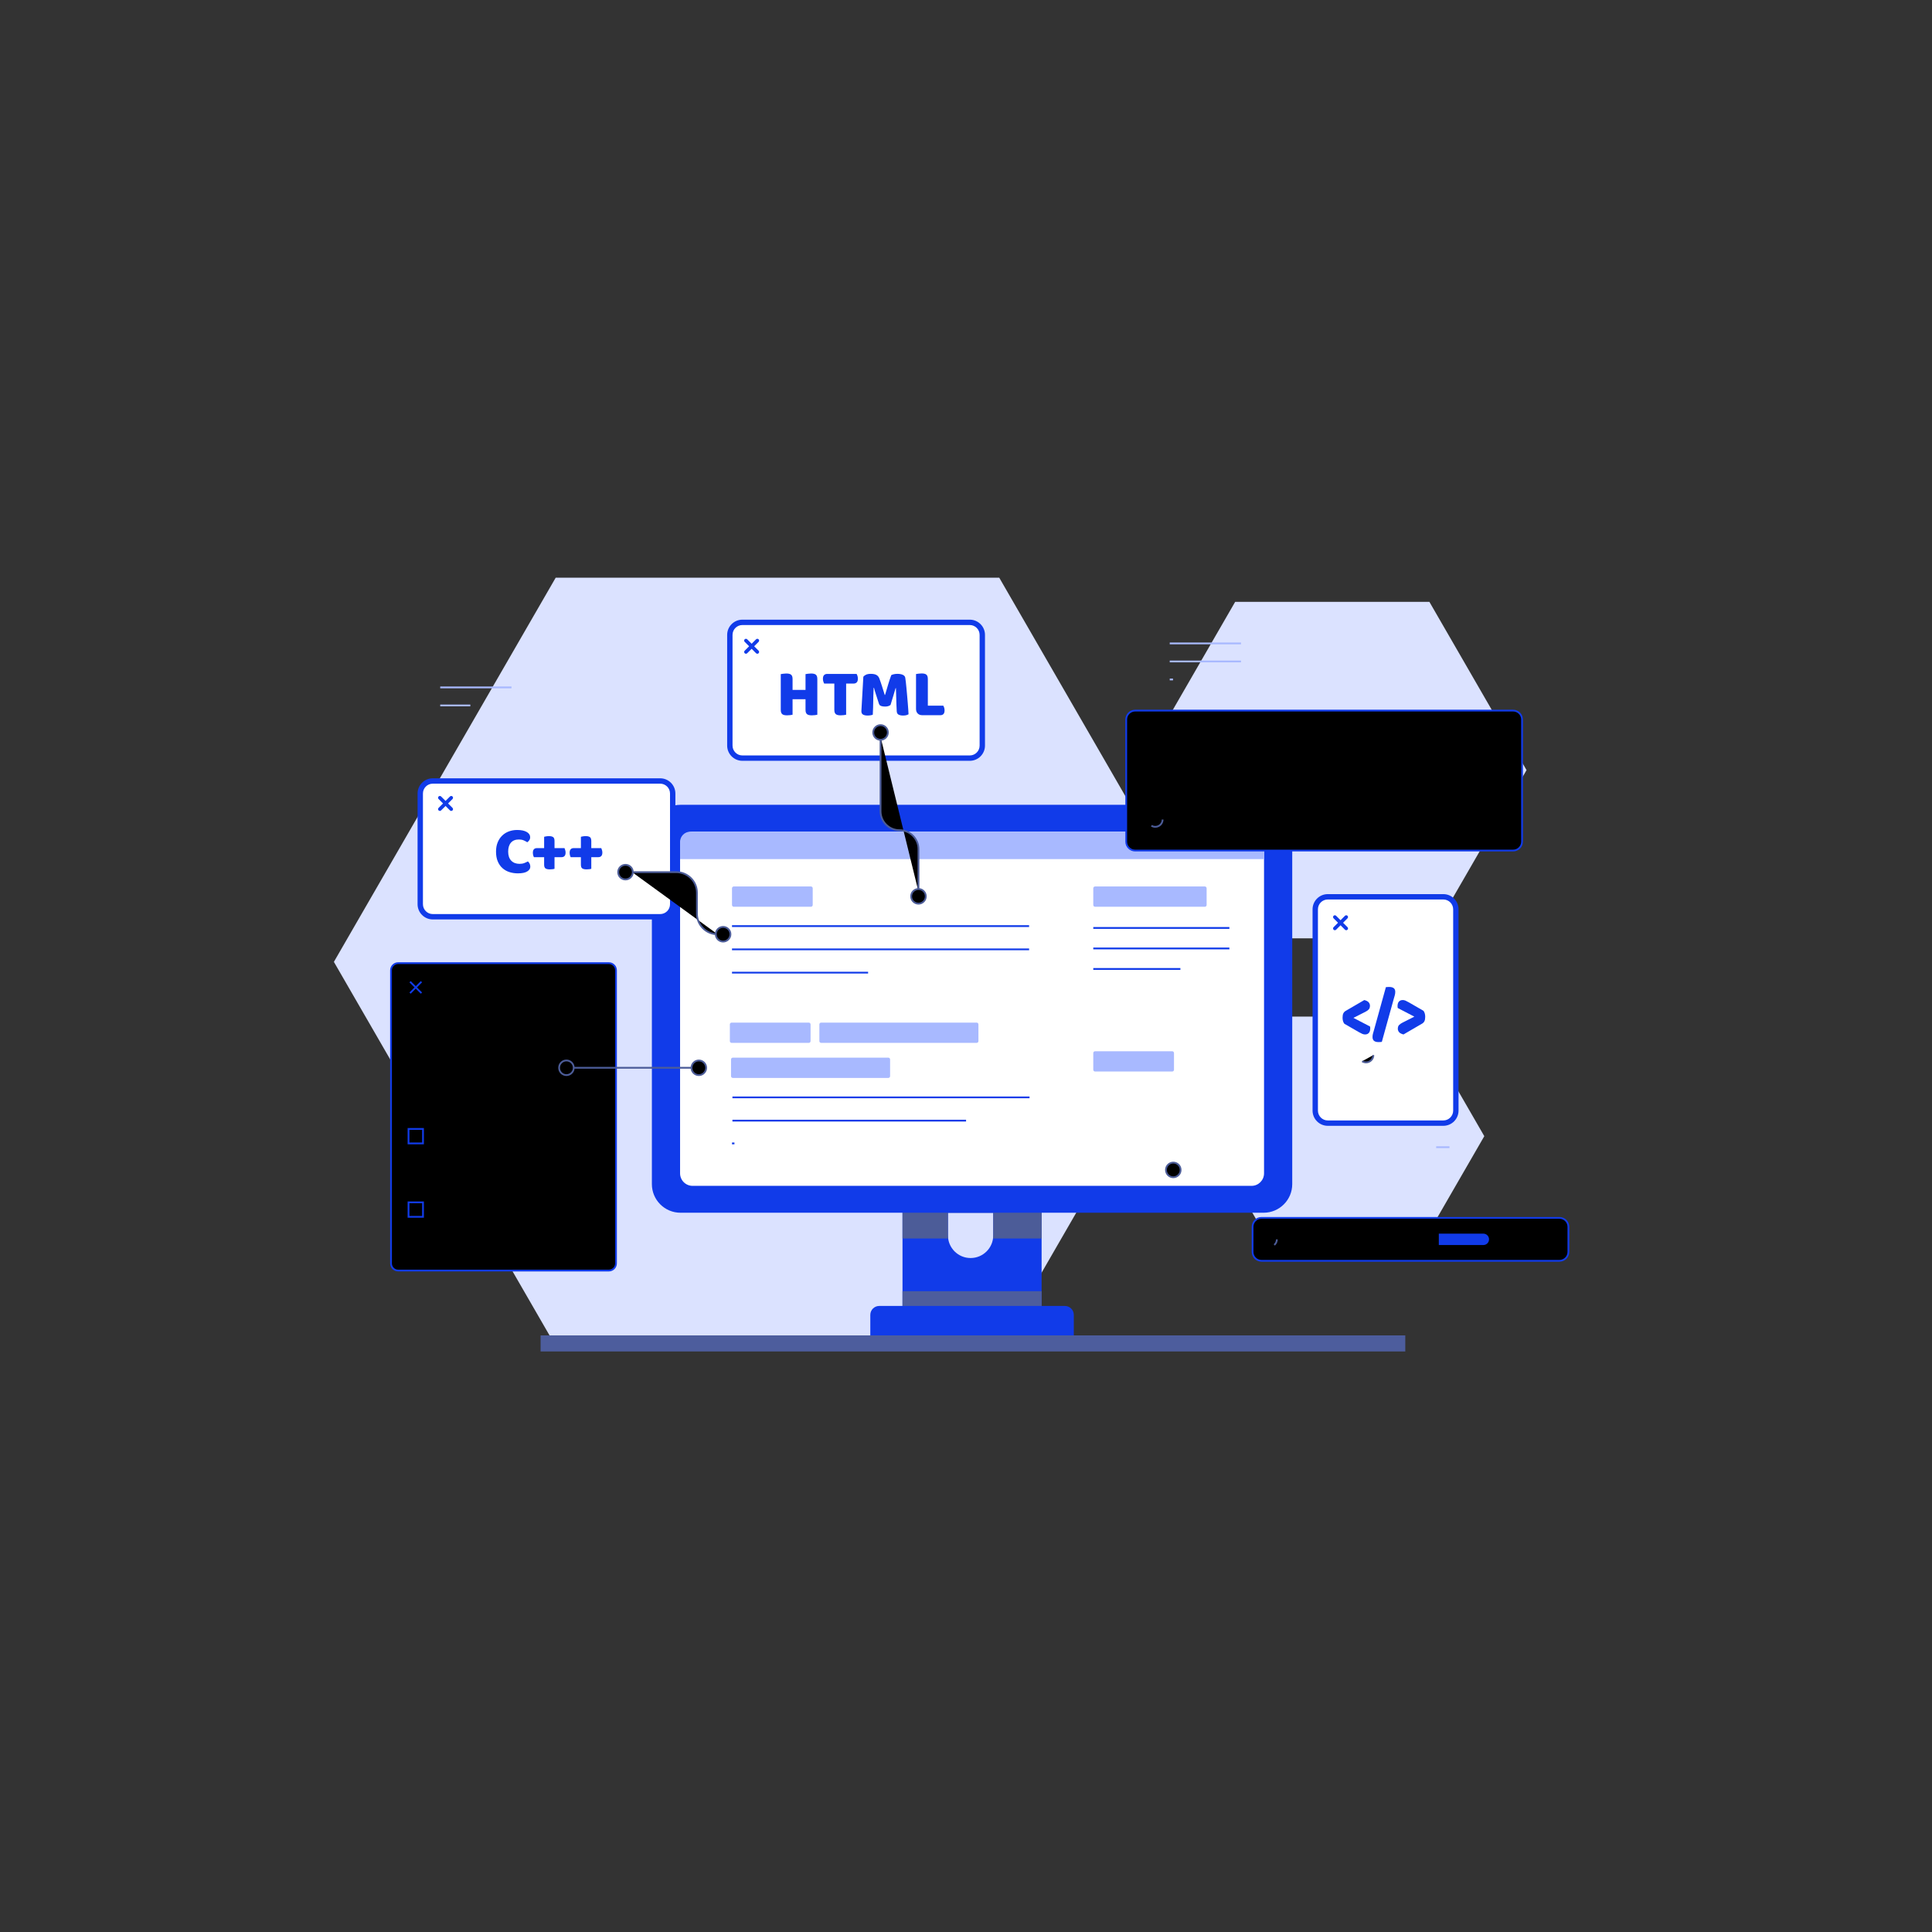 <svg xmlns="http://www.w3.org/2000/svg" xmlns:xlink="http://www.w3.org/1999/xlink" viewBox="0 0 1080 1080" preserveAspectRatio="xMidYMid meet" style="width: 100%; height: 100%; transform: translate3d(0px, 0px, 0px); content-visibility: visible;"><rect x="0" y="0" width="1080" height="1080" fill="#333333" stroke="none"/><defs><clipPath id="__lottie_element_56"><rect width="100%" height="100%" x="0" y="0"></rect></clipPath><clipPath id="__lottie_element_58"><path d="M0,0 L842,0 L842,596 L0,596z"></path></clipPath></defs><g clip-path="url(#__lottie_element_56)"><g clip-path="url(#__lottie_element_58)" transform="matrix(1,0,0,1,119,242)" opacity="1" style="display: block;"><g transform="matrix(1,0,0,1,0,0)" opacity="1" style="display: block;"><g opacity="1" transform="matrix(1,0,0,1,315.611,295.694)"><path fill="rgb(219,226,255)" fillOpacity="1" d=" M123.984,-214.747 C123.984,-214.747 -123.984,-214.747 -123.984,-214.747 C-123.984,-214.747 -247.968,0.001 -247.968,0.001 C-247.968,0.001 -123.984,214.746 -123.984,214.746 C-123.984,214.746 123.984,214.746 123.984,214.746 C123.984,214.746 247.968,0.001 247.968,0.001 C247.968,0.001 123.984,-214.747 123.984,-214.747z"></path></g><g opacity="1" transform="matrix(1,0,0,1,625.754,188.498)"><path fill="rgb(219,226,255)" fillOpacity="1" d=" M54.296,-94.044 C54.296,-94.044 -54.297,-94.043 -54.297,-94.043 C-54.297,-94.043 -108.592,0.001 -108.592,0.001 C-108.592,0.001 -54.297,94.044 -54.297,94.044 C-54.297,94.044 54.296,94.044 54.296,94.044 C54.296,94.044 108.593,0.001 108.593,0.001 C108.593,0.001 54.296,-94.044 54.296,-94.044z"></path></g><g opacity="1" transform="matrix(1,0,0,1,633.553,393.126)"><path fill="rgb(219,226,255)" fillOpacity="1" d=" M38.589,-66.839 C38.589,-66.839 -38.589,-66.839 -38.589,-66.839 C-38.589,-66.839 -77.179,0 -77.179,0 C-77.179,0 -38.589,66.839 -38.589,66.839 C-38.589,66.839 38.589,66.839 38.589,66.839 C38.589,66.839 77.179,0 77.179,0 C77.179,0 38.589,-66.839 38.589,-66.839z"></path></g><g opacity="1" transform="matrix(1,0,0,1,424.387,456.436)"><path fill="rgb(17,59,233)" fillOpacity="1" d=" M-38.88,48.06 C-38.88,48.06 38.88,48.06 38.88,48.06 C38.88,48.06 38.88,-48.06 38.88,-48.06 C38.88,-48.06 -38.88,-48.06 -38.88,-48.06 C-38.88,-48.06 -38.88,48.06 -38.88,48.06z M11.84,-7.849 C11.84,-0.86 6.17,4.81 -0.82,4.81 C-7.81,4.81 -13.48,-0.86 -13.48,-7.849 C-13.48,-7.849 -13.48,-20.509 -13.48,-20.509 C-13.48,-20.509 11.84,-20.509 11.84,-20.509 C11.84,-20.509 11.84,-7.849 11.84,-7.849z"></path></g><g opacity="1" transform="matrix(1,0,0,1,424.387,429.351)"><path fill="rgb(76,92,152)" fillOpacity="1" d=" M-38.88,20.975 C-38.88,20.975 -13.347,20.975 -13.347,20.975 C-13.425,20.405 -13.48,19.828 -13.48,19.236 C-13.48,19.236 -13.48,6.576 -13.48,6.576 C-13.48,6.576 11.84,6.576 11.84,6.576 C11.84,6.576 11.84,19.236 11.84,19.236 C11.84,19.828 11.785,20.405 11.706,20.975 C11.706,20.975 38.88,20.975 38.88,20.975 C38.88,20.975 38.88,-20.975 38.88,-20.975 C38.88,-20.975 -38.88,-20.975 -38.88,-20.975 C-38.88,-20.975 -38.88,20.975 -38.88,20.975z"></path></g><g opacity="1" transform="matrix(1,0,0,1,424.386,321.909)"><path fill="rgb(17,59,233)" fillOpacity="1" d=" M162.982,114.017 C162.982,114.017 -162.982,114.017 -162.982,114.017 C-171.818,114.017 -178.982,106.854 -178.982,98.017 C-178.982,98.017 -178.982,-98.017 -178.982,-98.017 C-178.982,-106.855 -171.818,-114.017 -162.982,-114.017 C-162.982,-114.017 162.982,-114.017 162.982,-114.017 C171.819,-114.017 178.982,-106.855 178.982,-98.017 C178.982,-98.017 178.982,98.017 178.982,98.017 C178.982,106.854 171.819,114.017 162.982,114.017z"></path></g><g opacity="1" transform="matrix(1,0,0,1,424.386,321.909)"><path fill="rgb(255,255,255)" fillOpacity="1" d=" M156.22,98.992 C156.22,98.992 -156.22,98.992 -156.22,98.992 C-160.086,98.992 -163.22,95.858 -163.22,91.992 C-163.22,91.992 -163.22,-91.992 -163.22,-91.992 C-163.22,-95.859 -160.086,-98.992 -156.22,-98.992 C-156.22,-98.992 156.22,-98.992 156.22,-98.992 C160.085,-98.992 163.22,-95.859 163.22,-91.992 C163.22,-91.992 163.22,91.992 163.22,91.992 C163.22,95.858 160.085,98.992 156.22,98.992z"></path></g><g opacity="1" transform="matrix(1,0,0,1,424.387,230.577)"><path fill="rgb(168,185,255)" fillOpacity="1" d=" M157.491,-7.66 C157.491,-7.66 -157.491,-7.66 -157.491,-7.66 C-160.655,-7.66 -163.22,-5.096 -163.22,-1.931 C-163.22,-1.931 -163.22,7.66 -163.22,7.66 C-163.22,7.66 163.22,7.66 163.22,7.66 C163.22,7.66 163.22,-1.931 163.22,-1.931 C163.22,-5.096 160.655,-7.66 157.491,-7.66z"></path></g><g opacity="1" transform="matrix(1,0,0,1,334.111,354.902)"><path fill="rgb(168,185,255)" fillOpacity="1" d=" M43.46,5.671 C43.46,5.671 -43.46,5.671 -43.46,5.671 C-44.012,5.671 -44.46,5.224 -44.46,4.671 C-44.46,4.671 -44.46,-4.671 -44.46,-4.671 C-44.46,-5.223 -44.012,-5.671 -43.46,-5.671 C-43.46,-5.671 43.46,-5.671 43.46,-5.671 C44.012,-5.671 44.46,-5.223 44.46,-4.671 C44.46,-4.671 44.46,4.671 44.46,4.671 C44.46,5.224 44.012,5.671 43.46,5.671z"></path></g><g opacity="1" transform="matrix(1,0,0,1,383.491,335.308)"><path fill="rgb(168,185,255)" fillOpacity="1" d=" M43.46,5.671 C43.46,5.671 -43.46,5.671 -43.46,5.671 C-44.013,5.671 -44.46,5.224 -44.46,4.671 C-44.46,4.671 -44.46,-4.671 -44.46,-4.671 C-44.46,-5.223 -44.013,-5.671 -43.46,-5.671 C-43.46,-5.671 43.46,-5.671 43.46,-5.671 C44.012,-5.671 44.46,-5.223 44.46,-4.671 C44.46,-4.671 44.46,4.671 44.46,4.671 C44.46,5.224 44.012,5.671 43.46,5.671z"></path></g><g opacity="1" transform="matrix(1,0,0,1,514.711,351.322)"><path fill="rgb(168,185,255)" fillOpacity="1" d=" M21.56,5.671 C21.56,5.671 -21.56,5.671 -21.56,5.671 C-22.113,5.671 -22.56,5.223 -22.56,4.671 C-22.56,4.671 -22.56,-4.671 -22.56,-4.671 C-22.56,-5.224 -22.113,-5.671 -21.56,-5.671 C-21.56,-5.671 21.56,-5.671 21.56,-5.671 C22.113,-5.671 22.56,-5.224 22.56,-4.671 C22.56,-4.671 22.56,4.671 22.56,4.671 C22.56,5.223 22.113,5.671 21.56,5.671z"></path></g><g opacity="1" transform="matrix(1,0,0,1,311.551,335.308)"><path fill="rgb(168,185,255)" fillOpacity="1" d=" M21.56,5.671 C21.56,5.671 -21.56,5.671 -21.56,5.671 C-22.112,5.671 -22.56,5.224 -22.56,4.671 C-22.56,4.671 -22.56,-4.671 -22.56,-4.671 C-22.56,-5.223 -22.112,-5.671 -21.56,-5.671 C-21.56,-5.671 21.56,-5.671 21.56,-5.671 C22.112,-5.671 22.56,-5.223 22.56,-4.671 C22.56,-4.671 22.56,4.671 22.56,4.671 C22.56,5.224 22.112,5.671 21.56,5.671z"></path></g><g opacity="1" transform="matrix(1,0,0,1,312.75,259.213)"><path fill="rgb(168,185,255)" fillOpacity="1" d=" M21.56,5.671 C21.56,5.671 -21.56,5.671 -21.56,5.671 C-22.112,5.671 -22.56,5.224 -22.56,4.671 C-22.56,4.671 -22.56,-4.671 -22.56,-4.671 C-22.56,-5.224 -22.112,-5.671 -21.56,-5.671 C-21.56,-5.671 21.56,-5.671 21.56,-5.671 C22.113,-5.671 22.56,-5.224 22.56,-4.671 C22.56,-4.671 22.56,4.671 22.56,4.671 C22.56,5.224 22.113,5.671 21.56,5.671z"></path></g><g opacity="1" transform="matrix(1,0,0,1,0,0)"><path strokeLinecap="butt" strokeLinejoin="miter" fillOpacity="0" strokeMiterlimit="10" stroke="rgb(17,59,233)" strokeOpacity="1" strokeWidth="3" d="M0 0"></path></g><g opacity="1" transform="matrix(1,0,0,1,0,0)"><path strokeLinecap="butt" strokeLinejoin="miter" fillOpacity="0" strokeMiterlimit="10" stroke="rgb(17,59,233)" strokeOpacity="1" strokeWidth="3" d="M0 0"></path></g><g opacity="1" transform="matrix(1,0,0,1,0,0)"><path strokeLinecap="butt" strokeLinejoin="miter" fillOpacity="0" strokeMiterlimit="10" stroke="rgb(17,59,233)" strokeOpacity="1" strokeWidth="3" d="M0 0"></path></g><g opacity="1" transform="matrix(1,0,0,1,0,0)"><path strokeLinecap="butt" strokeLinejoin="miter" fillOpacity="0" strokeMiterlimit="10" stroke="rgb(17,59,233)" strokeOpacity="1" strokeWidth="3" d="M0 0"></path></g><g opacity="1" transform="matrix(1,0,0,1,0,0)"><path strokeLinecap="butt" strokeLinejoin="miter" fillOpacity="0" strokeMiterlimit="10" stroke="rgb(17,59,233)" strokeOpacity="1" strokeWidth="3" d="M0 0"></path></g><g opacity="1" transform="matrix(1,0,0,1,0,0)"><path strokeLinecap="butt" strokeLinejoin="miter" fillOpacity="0" strokeMiterlimit="10" stroke="rgb(17,59,233)" strokeOpacity="1" strokeWidth="3" d=" M492.151,299.657 C492.151,299.657 519.042,299.657 540.85,299.657"></path></g><g opacity="1" transform="matrix(1,0,0,1,0,0)"><path strokeLinecap="butt" strokeLinejoin="miter" fillOpacity="0" strokeMiterlimit="10" stroke="rgb(17,59,233)" strokeOpacity="1" strokeWidth="3" d=" M492.151,288.197 C492.151,288.197 568.23,288.197 568.23,288.197"></path></g><g opacity="1" transform="matrix(1,0,0,1,0,0)"><path strokeLinecap="butt" strokeLinejoin="miter" fillOpacity="0" strokeMiterlimit="10" stroke="rgb(17,59,233)" strokeOpacity="1" strokeWidth="3" d=" M492.151,276.737 C492.151,276.737 568.23,276.737 568.23,276.737"></path></g><g opacity="1" transform="matrix(1,0,0,1,0,0)"><path strokeLinecap="butt" strokeLinejoin="miter" fillOpacity="0" strokeMiterlimit="10" stroke="rgb(17,59,233)" strokeOpacity="1" strokeWidth="3" d=" M290.191,397.177 C290.191,397.177 290.673,397.177 291.559,397.177"></path></g><g opacity="1" transform="matrix(1,0,0,1,0,0)"><path strokeLinecap="butt" strokeLinejoin="miter" fillOpacity="0" strokeMiterlimit="10" stroke="rgb(17,59,233)" strokeOpacity="1" strokeWidth="3" d=" M290.191,301.712 C290.191,301.712 366.271,301.712 366.271,301.712"></path></g><g opacity="1" transform="matrix(1,0,0,1,0,0)"><path strokeLinecap="butt" strokeLinejoin="miter" fillOpacity="0" strokeMiterlimit="10" stroke="rgb(17,59,233)" strokeOpacity="1" strokeWidth="3" d=" M290.431,384.45 C290.431,384.45 372.257,384.45 421.038,384.45"></path></g><g opacity="1" transform="matrix(1,0,0,1,0,0)"><path strokeLinecap="butt" strokeLinejoin="miter" fillOpacity="0" strokeMiterlimit="10" stroke="rgb(17,59,233)" strokeOpacity="1" strokeWidth="3" d=" M290.431,371.44 C290.431,371.44 456.511,371.44 456.511,371.44"></path></g><g opacity="1" transform="matrix(1,0,0,1,0,0)"><path strokeLinecap="butt" strokeLinejoin="miter" fillOpacity="0" strokeMiterlimit="10" stroke="rgb(17,59,233)" strokeOpacity="1" strokeWidth="3" d=" M290.191,288.702 C290.191,288.702 456.271,288.702 456.271,288.702"></path></g><g opacity="1" transform="matrix(1,0,0,1,0,0)"><path strokeLinecap="butt" strokeLinejoin="miter" fillOpacity="0" strokeMiterlimit="10" stroke="rgb(17,59,233)" strokeOpacity="1" strokeWidth="3" d=" M290.191,275.692 C290.191,275.692 456.271,275.692 456.271,275.692"></path></g><g opacity="1" transform="matrix(1,0,0,1,523.831,259.213)"><path fill="rgb(168,185,255)" fillOpacity="1" d=" M30.68,5.671 C30.68,5.671 -30.68,5.671 -30.68,5.671 C-31.233,5.671 -31.68,5.224 -31.68,4.671 C-31.68,4.671 -31.68,-4.671 -31.68,-4.671 C-31.68,-5.224 -31.233,-5.671 -30.68,-5.671 C-30.68,-5.671 30.68,-5.671 30.68,-5.671 C31.233,-5.671 31.68,-5.224 31.68,-4.671 C31.68,-4.671 31.68,4.671 31.68,4.671 C31.68,5.224 31.233,5.671 30.68,5.671z"></path></g><g opacity="1" transform="matrix(1,0,0,1,424.878,508.996)"><path fill="rgb(77,93,157)" fillOpacity="1" d=" M241.683,4.5 C241.683,4.5 -241.683,4.5 -241.683,4.5 C-241.683,4.5 -241.683,-4.5 -241.683,-4.5 C-241.683,-4.5 241.683,-4.5 241.683,-4.5 C241.683,-4.5 241.683,4.5 241.683,4.5z"></path></g><g opacity="1" transform="matrix(1,0,0,1,424.387,488.032)"><path fill="rgb(77,93,157)" fillOpacity="1" d=" M-38.88,8.233 C-38.88,8.233 38.88,8.233 38.88,8.233 C38.88,8.233 38.88,-8.233 38.88,-8.233 C38.88,-8.233 -38.88,-8.233 -38.88,-8.233 C-38.88,-8.233 -38.88,8.233 -38.88,8.233z"></path></g><g opacity="1" transform="matrix(1,0,0,1,424.387,496.264)"><path fill="rgb(17,59,233)" fillOpacity="1" d=" M56.88,8.232 C56.88,8.232 -56.88,8.232 -56.88,8.232 C-56.88,8.232 -56.88,-3.232 -56.88,-3.232 C-56.88,-5.994 -54.641,-8.232 -51.88,-8.232 C-51.88,-8.232 51.88,-8.232 51.88,-8.232 C54.642,-8.232 56.88,-5.994 56.88,-3.232 C56.88,-3.232 56.88,8.232 56.88,8.232z"></path></g><g opacity="1" transform="matrix(1,0,0,1,0,0)"><path strokeLinecap="round" strokeLinejoin="round" fillOpacity="0" stroke="rgb(168,185,255)" strokeOpacity="1" strokeWidth="3" d=" M534.888,117.677 C534.888,117.677 574.728,117.677 574.728,117.677"></path></g><g opacity="1" transform="matrix(1,0,0,1,0,0)"><path strokeLinecap="round" strokeLinejoin="round" fillOpacity="0" stroke="rgb(168,185,255)" strokeOpacity="1" strokeWidth="3" d=" M534.888,127.757 C534.888,127.757 574.728,127.757 574.728,127.757"></path></g><g opacity="1" transform="matrix(1,0,0,1,0,0)"><path strokeLinecap="round" strokeLinejoin="round" fillOpacity="0" stroke="rgb(168,185,255)" strokeOpacity="1" strokeWidth="3" d=" M534.888,137.837 C534.888,137.837 535.556,137.837 536.72,137.837"></path></g><g opacity="1" transform="matrix(1,0,0,1,0,0)"><path strokeLinecap="round" strokeLinejoin="round" fillOpacity="0" stroke="rgb(168,185,255)" strokeOpacity="1" strokeWidth="3" d=" M683.826,399.288 C683.826,399.288 686.861,399.288 691.256,399.288"></path></g><g opacity="1" transform="matrix(1,0,0,1,0,0)"><path strokeLinecap="round" strokeLinejoin="round" fillOpacity="0" stroke="rgb(168,185,255)" strokeOpacity="1" strokeWidth="3" d="M0 0"></path></g><g opacity="1" transform="matrix(1,0,0,1,0,0)"><path strokeLinecap="round" strokeLinejoin="round" fillOpacity="0" stroke="rgb(168,185,255)" strokeOpacity="1" strokeWidth="3" d="M0 0"></path></g><g opacity="1" transform="matrix(1,0,0,1,0,0)"><path strokeLinecap="round" strokeLinejoin="round" fillOpacity="0" stroke="rgb(168,185,255)" strokeOpacity="1" strokeWidth="3" d=" M127.085,142.257 C127.085,142.257 166.924,142.257 166.924,142.257"></path></g><g opacity="1" transform="matrix(1,0,0,1,0,0)"><path strokeLinecap="round" strokeLinejoin="round" fillOpacity="0" stroke="rgb(168,185,255)" strokeOpacity="1" strokeWidth="3" d=" M127.085,152.337 C127.085,152.337 135.088,152.337 143.921,152.337"></path></g><g opacity="1" transform="matrix(1,0,0,1,0,0)"><path strokeLinecap="round" strokeLinejoin="round" fillOpacity="0" stroke="rgb(168,185,255)" strokeOpacity="1" strokeWidth="3" d="M0 0"></path></g></g><g transform="matrix(1,0,0,1,-9.021,0)" opacity="1" style="display: block;"><g opacity="1" transform="matrix(1,0,0,1,0,0)"><g opacity="1" transform="matrix(1,0,0,1,171.485,382.326)"><path fill="rgb(255,255,255)" fillOpacity="1" d=" M58.88,85.921 C58.88,85.921 -58.88,85.921 -58.88,85.921 C-61.089,85.921 -62.88,84.13 -62.88,81.921 C-62.88,81.921 -62.88,-81.921 -62.88,-81.921 C-62.88,-84.13 -61.089,-85.921 -58.88,-85.921 C-58.88,-85.921 58.88,-85.921 58.88,-85.921 C61.089,-85.921 62.88,-84.13 62.88,-81.921 C62.88,-81.921 62.88,81.921 62.88,81.921 C62.88,84.13 61.089,85.921 58.88,85.921z"></path></g><g opacity="1" transform="matrix(1,0,0,1,0,0)"><path strokeLinecap="butt" strokeLinejoin="miter" fillOpacity="0" strokeMiterlimit="10" stroke="rgb(17,59,233)" strokeOpacity="1" strokeWidth="3" d=" M134.765,446.766 C134.765,446.766 186.125,446.766 186.125,446.766"></path></g><g opacity="1" transform="matrix(1,0,0,1,0,0)"><path strokeLinecap="butt" strokeLinejoin="miter" fillOpacity="0" strokeMiterlimit="10" stroke="rgb(17,59,233)" strokeOpacity="1" strokeWidth="3" d=" M134.765,434.167 C134.765,434.167 216.125,434.167 216.125,434.167"></path></g><g opacity="1" transform="matrix(1,0,0,1,0,0)"><path strokeLinecap="butt" strokeLinejoin="miter" fillOpacity="0" strokeMiterlimit="10" stroke="rgb(17,59,233)" strokeOpacity="1" strokeWidth="3" d=" M134.765,418.326 C134.765,418.326 186.125,418.326 186.125,418.326"></path></g><g opacity="1" transform="matrix(1,0,0,1,0,0)"><path strokeLinecap="butt" strokeLinejoin="miter" fillOpacity="0" strokeMiterlimit="10" stroke="rgb(17,59,233)" strokeOpacity="1" strokeWidth="3" d=" M134.765,405.726 C134.765,405.726 216.125,405.726 216.125,405.726"></path></g><g opacity="1" transform="matrix(1,0,0,1,0,0)"><path strokeLinecap="butt" strokeLinejoin="miter" fillOpacity="0" strokeMiterlimit="10" stroke="rgb(17,59,233)" strokeOpacity="1" strokeWidth="3" d=" M134.765,393.126 C134.765,393.126 216.125,393.126 216.125,393.126"></path></g><g opacity="1" transform="matrix(1,0,0,1,171.484,343.446)"><path fill="rgb(168,185,255)" fillOpacity="1" d=" M24.48,0 C24.48,13.52 13.52,24.48 0,24.48 C-13.52,24.48 -24.48,13.52 -24.48,0 C-24.48,-13.52 -13.52,-24.48 0,-24.48 C13.52,-24.48 24.48,-13.52 24.48,0z"></path></g><g opacity="1" transform="matrix(1,0,0,1,171.485,382.326)"><path strokeLinecap="butt" strokeLinejoin="miter" fillOpacity="0" strokeMiterlimit="10" stroke="rgb(17,59,233)" strokeOpacity="1" strokeWidth="3" d=" M58.88,85.921 C58.88,85.921 -58.88,85.921 -58.88,85.921 C-61.089,85.921 -62.88,84.13 -62.88,81.921 C-62.88,81.921 -62.88,-81.921 -62.88,-81.921 C-62.88,-84.13 -61.089,-85.921 -58.88,-85.921 C-58.88,-85.921 58.88,-85.921 58.88,-85.921 C61.089,-85.921 62.88,-84.13 62.88,-81.921 C62.88,-81.921 62.88,81.921 62.88,81.921 C62.88,84.13 61.089,85.921 58.88,85.921z"></path></g><g opacity="1" transform="matrix(1,0,0,1,122.434,434.166)"><path strokeLinecap="butt" strokeLinejoin="miter" fillOpacity="0" strokeMiterlimit="10" stroke="rgb(17,59,233)" strokeOpacity="1" strokeWidth="3" d=" M4.05,4.05 C4.05,4.05 -4.05,4.05 -4.05,4.05 C-4.05,4.05 -4.05,-4.05 -4.05,-4.05 C-4.05,-4.05 4.05,-4.05 4.05,-4.05 C4.05,-4.05 4.05,4.05 4.05,4.05z"></path></g><g opacity="1" transform="matrix(1,0,0,1,122.434,393.126)"><path strokeLinecap="butt" strokeLinejoin="miter" fillOpacity="0" strokeMiterlimit="10" stroke="rgb(17,59,233)" strokeOpacity="1" strokeWidth="3" d=" M4.05,4.051 C4.05,4.051 -4.05,4.051 -4.05,4.051 C-4.05,4.051 -4.05,-4.051 -4.05,-4.051 C-4.05,-4.051 4.05,-4.051 4.05,-4.051 C4.05,-4.051 4.05,4.051 4.05,4.051z"></path></g><g opacity="1" transform="matrix(1,0,0,1,122.435,309.966)"><path strokeLinecap="round" strokeLinejoin="round" fillOpacity="0" stroke="rgb(17,59,233)" strokeOpacity="1" strokeWidth="2" d=" M3.182,-3.182 C3.182,-3.182 -3.182,3.182 -3.182,3.182"></path></g><g opacity="1" transform="matrix(1,0,0,1,122.434,309.966)"><path strokeLinecap="round" strokeLinejoin="round" fillOpacity="0" stroke="rgb(17,59,233)" strokeOpacity="1" strokeWidth="2" d=" M-3.182,-3.182 C-3.182,-3.182 3.182,3.182 3.182,3.182"></path></g></g><g opacity="1" transform="matrix(1,0,0,1,280.673,354.903)"><path strokeLinecap="butt" strokeLinejoin="miter" fillOpacity="0" strokeMiterlimit="10" stroke="rgb(76,92,152)" strokeOpacity="1" strokeWidth="3" d=" M4.092,0 C4.092,2.26 2.26,4.092 0,4.092 C-2.26,4.092 -4.092,2.26 -4.092,0 C-4.092,-2.26 -2.26,-4.092 0,-4.092 C2.26,-4.092 4.092,-2.26 4.092,0z"></path></g><g opacity="1" transform="matrix(1,0,0,1,206.661,354.903)"><path strokeLinecap="butt" strokeLinejoin="miter" fillOpacity="0" strokeMiterlimit="10" stroke="rgb(76,92,152)" strokeOpacity="1" strokeWidth="3" d=" M4.092,0 C4.092,2.26 2.26,4.092 0,4.092 C-2.26,4.092 -4.092,2.26 -4.092,0 C-4.092,-2.26 -2.26,-4.092 0,-4.092 C2.26,-4.092 4.092,-2.26 4.092,0z"></path></g><g opacity="1" transform="matrix(1,0,0,1,0,0)"><path strokeLinecap="butt" strokeLinejoin="miter" fillOpacity="0" strokeMiterlimit="10" stroke="rgb(76,92,152)" strokeOpacity="1" strokeWidth="3" d=" M276.581,354.903 C276.581,354.903 210.753,354.903 210.753,354.903"></path></g></g><g transform="matrix(1,0,0,1,0,9.606)" opacity="1" style="display: block;"><g opacity="1" transform="matrix(1,0,0,1,0,0)"><g opacity="1" transform="matrix(1,0,0,1,186.484,222.917)"><path fill="rgb(255,255,255)" fillOpacity="1" d=" M70.56,-30.949 C70.56,-30.949 70.56,30.949 70.56,30.949 C70.56,34.815 67.426,37.949 63.56,37.949 C63.56,37.949 -63.56,37.949 -63.56,37.949 C-67.426,37.949 -70.56,34.815 -70.56,30.949 C-70.56,30.949 -70.56,-30.949 -70.56,-30.949 C-70.56,-34.815 -67.426,-37.949 -63.56,-37.949 C-63.56,-37.949 63.56,-37.949 63.56,-37.949 C67.426,-37.949 70.56,-34.815 70.56,-30.949z"></path></g><g opacity="1" transform="matrix(1,0,0,1,186.485,222.917)"><path fill="rgb(17,59,233)" fillOpacity="1" d=" M63.56,39.449 C63.56,39.449 -63.56,39.449 -63.56,39.449 C-68.247,39.449 -72.06,35.636 -72.06,30.949 C-72.06,30.949 -72.06,-30.949 -72.06,-30.949 C-72.06,-35.637 -68.247,-39.449 -63.56,-39.449 C-63.56,-39.449 63.56,-39.449 63.56,-39.449 C68.247,-39.449 72.06,-35.637 72.06,-30.949 C72.06,-30.949 72.06,30.949 72.06,30.949 C72.06,35.636 68.247,39.449 63.56,39.449z M-63.56,-36.449 C-66.593,-36.449 -69.06,-33.982 -69.06,-30.949 C-69.06,-30.949 -69.06,30.949 -69.06,30.949 C-69.06,33.982 -66.593,36.449 -63.56,36.449 C-63.56,36.449 63.56,36.449 63.56,36.449 C66.592,36.449 69.06,33.982 69.06,30.949 C69.06,30.949 69.06,-30.949 69.06,-30.949 C69.06,-33.982 66.592,-36.449 63.56,-36.449 C63.56,-36.449 -63.56,-36.449 -63.56,-36.449z"></path></g><g opacity="1" transform="matrix(1,0,0,1,130.064,197.478)"><path fill="rgb(17,59,233)" fillOpacity="1" d=" M-3.182,4.231 C-3.438,4.231 -3.694,4.133 -3.889,3.938 C-4.28,3.547 -4.28,2.915 -3.889,2.524 C-3.889,2.524 2.475,-3.84 2.475,-3.84 C2.865,-4.231 3.498,-4.231 3.889,-3.84 C4.279,-3.45 4.279,-2.817 3.889,-2.426 C3.889,-2.426 -2.475,3.938 -2.475,3.938 C-2.67,4.133 -2.926,4.231 -3.182,4.231z"></path></g><g opacity="1" transform="matrix(1,0,0,1,130.065,197.478)"><path fill="rgb(17,59,233)" fillOpacity="1" d=" M3.182,4.231 C2.926,4.231 2.67,4.133 2.475,3.938 C2.475,3.938 -3.89,-2.426 -3.89,-2.426 C-4.28,-2.817 -4.28,-3.45 -3.89,-3.84 C-3.499,-4.231 -2.866,-4.231 -2.476,-3.84 C-2.476,-3.84 3.888,2.524 3.888,2.524 C4.279,2.915 4.279,3.547 3.888,3.938 C3.693,4.133 3.438,4.231 3.182,4.231z"></path></g><g opacity="1" transform="matrix(1,0,0,1,167.863,224.48)"><path fill="rgb(17,59,233)" fillOpacity="1" d=" M3.205,-6.807 C1.269,-6.807 -0.214,-6.217 -1.245,-5.036 C-2.276,-3.854 -2.791,-2.182 -2.791,-0.02 C-2.791,2.168 -2.22,3.853 -1.075,5.035 C0.068,6.216 1.608,6.806 3.545,6.806 C4.575,6.806 5.449,6.67 6.166,6.392 C6.883,6.115 7.567,5.8 8.222,5.449 C8.648,5.8 8.981,6.222 9.221,6.712 C9.459,7.203 9.579,7.775 9.579,8.429 C9.579,9.459 9.007,10.334 7.863,11.05 C6.719,11.765 4.977,12.125 2.64,12.125 C0.955,12.125 -0.629,11.884 -2.112,11.408 C-3.596,10.931 -4.891,10.195 -5.997,9.201 C-7.104,8.209 -7.977,6.951 -8.618,5.429 C-9.259,3.91 -9.579,2.093 -9.579,-0.02 C-9.579,-1.981 -9.272,-3.709 -8.655,-5.205 C-8.04,-6.702 -7.197,-7.963 -6.129,-8.995 C-5.061,-10.026 -3.81,-10.805 -2.376,-11.334 C-0.943,-11.862 0.59,-12.125 2.225,-12.125 C4.538,-12.125 6.329,-11.748 7.599,-10.994 C8.868,-10.241 9.504,-9.272 9.504,-8.09 C9.504,-7.436 9.34,-6.869 9.014,-6.393 C8.686,-5.914 8.309,-5.538 7.882,-5.262 C7.227,-5.69 6.53,-6.053 5.789,-6.356 C5.047,-6.657 4.185,-6.807 3.205,-6.807z"></path></g><g opacity="1" transform="matrix(1,0,0,1,188.021,225.083)"><path fill="rgb(17,59,233)" fillOpacity="1" d=" M2.96,8.957 C2.759,9.057 2.388,9.139 1.848,9.201 C1.307,9.266 0.785,9.297 0.282,9.297 C-0.749,9.297 -1.527,9.127 -2.056,8.787 C-2.584,8.447 -2.848,7.725 -2.848,6.619 C-2.848,6.619 -2.848,2.471 -2.848,2.471 C-2.848,2.471 -8.543,2.471 -8.543,2.471 C-8.719,2.193 -8.863,1.828 -8.977,1.377 C-9.09,0.924 -9.145,0.471 -9.145,0.018 C-9.145,-0.887 -8.945,-1.547 -8.543,-1.961 C-8.141,-2.377 -7.6,-2.584 -6.921,-2.584 C-6.921,-2.584 -2.848,-2.584 -2.848,-2.584 C-2.848,-2.584 -2.848,-8.92 -2.848,-8.92 C-2.597,-8.994 -2.213,-9.076 -1.697,-9.164 C-1.183,-9.252 -0.674,-9.297 -0.17,-9.297 C0.835,-9.297 1.608,-9.121 2.149,-8.77 C2.689,-8.416 2.96,-7.676 2.96,-6.543 C2.96,-6.543 2.96,-2.584 2.96,-2.584 C2.96,-2.584 8.542,-2.584 8.542,-2.584 C8.667,-2.281 8.799,-1.91 8.938,-1.471 C9.075,-1.031 9.146,-0.572 9.146,-0.094 C9.146,0.785 8.943,1.434 8.542,1.848 C8.14,2.262 7.611,2.471 6.958,2.471 C6.958,2.471 2.96,2.471 2.96,2.471 C2.96,2.471 2.96,8.957 2.96,8.957z"></path></g><g opacity="1" transform="matrix(1,0,0,1,208.575,225.083)"><path fill="rgb(17,59,233)" fillOpacity="1" d=" M2.96,8.957 C2.759,9.057 2.387,9.139 1.847,9.201 C1.306,9.266 0.784,9.297 0.281,9.297 C-0.75,9.297 -1.528,9.127 -2.057,8.787 C-2.585,8.447 -2.849,7.725 -2.849,6.619 C-2.849,6.619 -2.849,2.471 -2.849,2.471 C-2.849,2.471 -8.544,2.471 -8.544,2.471 C-8.72,2.193 -8.864,1.828 -8.978,1.377 C-9.091,0.924 -9.146,0.471 -9.146,0.018 C-9.146,-0.887 -8.946,-1.547 -8.544,-1.961 C-8.142,-2.377 -7.601,-2.584 -6.922,-2.584 C-6.922,-2.584 -2.849,-2.584 -2.849,-2.584 C-2.849,-2.584 -2.849,-8.92 -2.849,-8.92 C-2.598,-8.994 -2.214,-9.076 -1.698,-9.164 C-1.184,-9.252 -0.675,-9.297 -0.171,-9.297 C0.834,-9.297 1.607,-9.121 2.148,-8.77 C2.688,-8.416 2.96,-7.676 2.96,-6.543 C2.96,-6.543 2.96,-2.584 2.96,-2.584 C2.96,-2.584 8.541,-2.584 8.541,-2.584 C8.666,-2.281 8.799,-1.91 8.938,-1.471 C9.075,-1.031 9.145,-0.572 9.145,-0.094 C9.145,0.785 8.942,1.434 8.541,1.848 C8.139,2.262 7.61,2.471 6.957,2.471 C6.957,2.471 2.96,2.471 2.96,2.471 C2.96,2.471 2.96,8.957 2.96,8.957z"></path></g></g><g opacity="1" transform="matrix(1,0,0,1,258.239,253.282)"><path strokeLinecap="butt" strokeLinejoin="miter" fillOpacity="0" strokeMiterlimit="10" stroke="rgb(76,92,152)" strokeOpacity="1" strokeWidth="3" d=" M-23.874,-17.356 C-23.874,-17.356 0.834,-17.356 0.834,-17.356 C7.196,-17.356 12.354,-12.198 12.354,-5.835 C12.354,-5.835 12.354,5.836 12.354,5.836 C12.354,12.199 17.512,17.356 23.874,17.356"></path></g><g opacity="1" transform="matrix(1,0,0,1,285.225,270.637)"><path strokeLinecap="butt" strokeLinejoin="miter" fillOpacity="0" strokeMiterlimit="10" stroke="rgb(76,92,152)" strokeOpacity="1" strokeWidth="3" d=" M4.092,0 C4.092,2.26 2.26,4.092 0,4.092 C-2.26,4.092 -4.092,2.26 -4.092,0 C-4.092,-2.26 -2.26,-4.092 0,-4.092 C2.26,-4.092 4.092,-2.26 4.092,0z"></path></g><g opacity="1" transform="matrix(1,0,0,1,230.653,235.926)"><path strokeLinecap="butt" strokeLinejoin="miter" fillOpacity="0" strokeMiterlimit="10" stroke="rgb(76,92,152)" strokeOpacity="1" strokeWidth="3" d=" M4.092,-0.001 C4.092,2.26 2.26,4.091 0,4.091 C-2.26,4.091 -4.092,2.26 -4.092,-0.001 C-4.092,-2.261 -2.26,-4.091 0,-4.091 C2.26,-4.091 4.092,-2.261 4.092,-0.001z"></path></g></g><g transform="matrix(1,0,0,1,0,-8.488)" opacity="1" style="display: block;"><g opacity="1" transform="matrix(1,0,0,1,0,0)"><g opacity="1" transform="matrix(1,0,0,1,359.551,152.336)"><path fill="rgb(255,255,255)" fillOpacity="1" d=" M70.561,-30.949 C70.561,-30.949 70.561,30.949 70.561,30.949 C70.561,34.815 67.426,37.949 63.561,37.949 C63.561,37.949 -63.56,37.949 -63.56,37.949 C-67.426,37.949 -70.56,34.815 -70.56,30.949 C-70.56,30.949 -70.56,-30.949 -70.56,-30.949 C-70.56,-34.814 -67.426,-37.949 -63.56,-37.949 C-63.56,-37.949 63.561,-37.949 63.561,-37.949 C67.426,-37.949 70.561,-34.814 70.561,-30.949z"></path></g><g opacity="1" transform="matrix(1,0,0,1,359.551,152.336)"><path fill="rgb(17,59,233)" fillOpacity="1" d=" M63.56,39.449 C63.56,39.449 -63.561,39.449 -63.561,39.449 C-68.248,39.449 -72.061,35.637 -72.061,30.949 C-72.061,30.949 -72.061,-30.949 -72.061,-30.949 C-72.061,-35.637 -68.248,-39.449 -63.561,-39.449 C-63.561,-39.449 63.56,-39.449 63.56,-39.449 C68.246,-39.449 72.06,-35.637 72.06,-30.949 C72.06,-30.949 72.06,30.949 72.06,30.949 C72.06,35.637 68.246,39.449 63.56,39.449z M-63.561,-36.449 C-66.594,-36.449 -69.061,-33.982 -69.061,-30.949 C-69.061,-30.949 -69.061,30.949 -69.061,30.949 C-69.061,33.983 -66.594,36.449 -63.561,36.449 C-63.561,36.449 63.56,36.449 63.56,36.449 C66.592,36.449 69.06,33.983 69.06,30.949 C69.06,30.949 69.06,-30.949 69.06,-30.949 C69.06,-33.982 66.592,-36.449 63.56,-36.449 C63.56,-36.449 -63.561,-36.449 -63.561,-36.449z"></path></g><g opacity="1" transform="matrix(1,0,0,1,301.168,127.708)"><path fill="rgb(17,59,233)" fillOpacity="1" d=" M-3.181,4.231 C-3.437,4.231 -3.693,4.133 -3.888,3.938 C-4.279,3.547 -4.279,2.915 -3.888,2.524 C-3.888,2.524 2.475,-3.84 2.475,-3.84 C2.865,-4.231 3.498,-4.231 3.889,-3.84 C4.279,-3.45 4.279,-2.817 3.889,-2.426 C3.889,-2.426 -2.475,3.938 -2.475,3.938 C-2.67,4.133 -2.925,4.231 -3.181,4.231z"></path></g><g opacity="1" transform="matrix(1,0,0,1,301.169,127.708)"><path fill="rgb(17,59,233)" fillOpacity="1" d=" M3.182,4.231 C2.926,4.231 2.67,4.133 2.475,3.938 C2.475,3.938 -3.889,-2.426 -3.889,-2.426 C-4.279,-2.817 -4.279,-3.45 -3.889,-3.84 C-3.498,-4.231 -2.865,-4.231 -2.475,-3.84 C-2.475,-3.84 3.888,2.524 3.888,2.524 C4.279,2.915 4.279,3.547 3.888,3.938 C3.693,4.133 3.438,4.231 3.182,4.231z"></path></g><g opacity="1" transform="matrix(1,0,0,1,327.671,154.675)"><path fill="rgb(17,59,233)" fillOpacity="1" d=" M10.221,11.351 C9.944,11.427 9.51,11.502 8.919,11.579 C8.328,11.653 7.742,11.692 7.164,11.692 C6.586,11.692 6.078,11.646 5.638,11.558 C5.199,11.47 4.827,11.315 4.526,11.088 C4.224,10.862 3.996,10.547 3.846,10.145 C3.696,9.743 3.62,9.215 3.62,8.561 C3.62,8.561 3.62,2.678 3.62,2.678 C3.62,2.678 -3.621,2.678 -3.621,2.678 C-3.621,2.678 -3.621,11.351 -3.621,11.351 C-3.897,11.427 -4.331,11.502 -4.922,11.579 C-5.512,11.653 -6.098,11.692 -6.676,11.692 C-7.255,11.692 -7.763,11.646 -8.203,11.558 C-8.642,11.47 -9.013,11.315 -9.315,11.088 C-9.617,10.862 -9.844,10.547 -9.995,10.145 C-10.146,9.743 -10.22,9.215 -10.22,8.561 C-10.22,8.561 -10.22,-11.351 -10.22,-11.351 C-9.944,-11.402 -9.504,-11.47 -8.9,-11.558 C-8.297,-11.646 -7.719,-11.692 -7.167,-11.692 C-6.589,-11.692 -6.078,-11.646 -5.638,-11.558 C-5.198,-11.47 -4.827,-11.315 -4.525,-11.088 C-4.223,-10.862 -3.998,-10.546 -3.846,-10.144 C-3.696,-9.742 -3.621,-9.215 -3.621,-8.561 C-3.621,-8.561 -3.621,-2.528 -3.621,-2.528 C-3.621,-2.528 3.62,-2.528 3.62,-2.528 C3.62,-2.528 3.62,-11.351 3.62,-11.351 C3.897,-11.402 4.336,-11.47 4.94,-11.558 C5.543,-11.646 6.121,-11.692 6.674,-11.692 C7.252,-11.692 7.763,-11.646 8.202,-11.558 C8.643,-11.47 9.013,-11.315 9.315,-11.088 C9.616,-10.862 9.842,-10.546 9.993,-10.144 C10.144,-9.742 10.221,-9.215 10.221,-8.561 C10.221,-8.561 10.221,11.351 10.221,11.351z"></path></g><g opacity="1" transform="matrix(1,0,0,1,350.789,154.788)"><path fill="rgb(17,59,233)" fillOpacity="1" d=" M-9.051,-6.186 C-9.228,-6.461 -9.391,-6.837 -9.541,-7.316 C-9.693,-7.794 -9.768,-8.297 -9.768,-8.827 C-9.768,-9.807 -9.548,-10.51 -9.108,-10.938 C-8.668,-11.366 -8.096,-11.578 -7.392,-11.578 C-7.392,-11.578 9.052,-11.578 9.052,-11.578 C9.227,-11.3 9.39,-10.924 9.542,-10.448 C9.692,-9.969 9.768,-9.467 9.768,-8.938 C9.768,-7.957 9.548,-7.254 9.108,-6.827 C8.668,-6.399 8.095,-6.186 7.392,-6.186 C7.392,-6.186 3.206,-6.186 3.206,-6.186 C3.206,-6.186 3.206,11.238 3.206,11.238 C2.928,11.314 2.495,11.389 1.905,11.465 C1.313,11.54 0.729,11.578 0.151,11.578 C-0.428,11.578 -0.937,11.533 -1.376,11.445 C-1.817,11.357 -2.188,11.201 -2.489,10.974 C-2.79,10.748 -3.017,10.433 -3.168,10.031 C-3.319,9.628 -3.394,9.102 -3.394,8.448 C-3.394,8.448 -3.394,-6.186 -3.394,-6.186 C-3.394,-6.186 -9.051,-6.186 -9.051,-6.186z"></path></g><g opacity="1" transform="matrix(1,0,0,1,375.699,154.826)"><path fill="rgb(17,59,233)" fillOpacity="1" d=" M3.111,5.731 C2.785,6.008 2.363,6.227 1.848,6.391 C1.333,6.555 0.735,6.637 0.056,6.637 C-0.849,6.637 -1.597,6.524 -2.187,6.297 C-2.779,6.071 -3.162,5.683 -3.337,5.128 C-4.041,2.918 -4.619,1.124 -5.073,-0.246 C-5.525,-1.617 -5.877,-2.815 -6.128,-3.846 C-6.128,-3.846 -6.317,-3.846 -6.317,-3.846 C-6.392,-2.364 -6.449,-1.013 -6.487,0.206 C-6.525,1.426 -6.55,2.614 -6.562,3.77 C-6.576,4.926 -6.6,6.097 -6.637,7.279 C-6.675,8.461 -6.732,9.767 -6.807,11.201 C-7.134,11.328 -7.562,11.432 -8.089,11.52 C-8.618,11.608 -9.146,11.654 -9.673,11.654 C-10.781,11.654 -11.641,11.477 -12.257,11.124 C-12.873,10.772 -13.181,10.131 -13.181,9.202 C-13.181,9.202 -12.087,-10.033 -12.087,-10.033 C-11.886,-10.359 -11.446,-10.712 -10.767,-11.089 C-10.088,-11.466 -9.133,-11.654 -7.901,-11.654 C-6.569,-11.654 -5.525,-11.447 -4.771,-11.033 C-4.016,-10.617 -3.463,-9.944 -3.112,-9.014 C-2.885,-8.411 -2.64,-7.72 -2.376,-6.941 C-2.112,-6.162 -1.848,-5.357 -1.584,-4.527 C-1.32,-3.697 -1.063,-2.873 -0.811,-2.056 C-0.56,-1.24 -0.333,-0.502 -0.132,0.15 C-0.132,0.15 0.056,0.15 0.056,0.15 C0.66,-1.961 1.263,-4.005 1.867,-5.978 C2.47,-7.953 3.023,-9.605 3.526,-10.939 C3.903,-11.138 4.387,-11.308 4.978,-11.447 C5.569,-11.585 6.229,-11.654 6.959,-11.654 C8.19,-11.654 9.196,-11.472 9.975,-11.107 C10.755,-10.744 11.207,-10.222 11.333,-9.542 C11.433,-9.039 11.541,-8.267 11.654,-7.224 C11.766,-6.179 11.885,-5.003 12.011,-3.697 C12.137,-2.39 12.263,-1.007 12.389,0.452 C12.514,1.911 12.634,3.312 12.748,4.658 C12.86,6.003 12.955,7.235 13.03,8.352 C13.105,9.471 13.156,10.333 13.181,10.936 C12.754,11.188 12.307,11.37 11.842,11.483 C11.377,11.596 10.78,11.654 10.05,11.654 C9.095,11.654 8.291,11.489 7.637,11.163 C6.983,10.836 6.632,10.195 6.581,9.24 C6.43,6.5 6.336,4.034 6.299,1.846 C6.26,-0.341 6.204,-2.175 6.129,-3.66 C6.129,-3.66 5.94,-3.66 5.94,-3.66 C5.688,-2.679 5.324,-1.447 4.846,0.036 C4.369,1.52 3.791,3.418 3.111,5.731z"></path></g><g opacity="1" transform="matrix(1,0,0,1,401.042,154.618)"><path fill="rgb(17,59,233)" fillOpacity="1" d=" M-4.468,11.672 C-5.55,11.672 -6.406,11.358 -7.033,10.729 C-7.662,10.102 -7.977,9.246 -7.977,8.164 C-7.977,8.164 -7.977,-11.334 -7.977,-11.334 C-7.7,-11.383 -7.259,-11.451 -6.656,-11.541 C-6.052,-11.629 -5.474,-11.672 -4.921,-11.672 C-4.343,-11.672 -3.834,-11.629 -3.395,-11.541 C-2.954,-11.451 -2.582,-11.295 -2.28,-11.068 C-1.979,-10.842 -1.753,-10.527 -1.602,-10.127 C-1.451,-9.724 -1.376,-9.195 -1.376,-8.543 C-1.376,-8.543 -1.376,6.356 -1.376,6.356 C-1.376,6.356 7.26,6.356 7.26,6.356 C7.435,6.631 7.6,7.002 7.751,7.467 C7.902,7.934 7.977,8.416 7.977,8.92 C7.977,9.926 7.763,10.635 7.336,11.051 C6.908,11.465 6.343,11.672 5.639,11.672 C5.639,11.672 -4.468,11.672 -4.468,11.672z"></path></g></g><g opacity="1" transform="matrix(1,0,0,1,383.831,221.66)"><path strokeLinecap="butt" strokeLinejoin="miter" fillOpacity="0" strokeMiterlimit="10" stroke="rgb(76,92,152)" strokeOpacity="1" strokeWidth="3" d=" M-10.601,-43.224 C-10.601,-43.224 -10.601,-1.685 -10.601,-1.685 C-10.601,4.171 -5.854,8.918 0,8.918 C0,8.918 0.001,8.918 0.001,8.918 C5.855,8.918 10.601,13.664 10.601,19.518 C10.601,19.518 10.601,43.224 10.601,43.224"></path></g><g opacity="1" transform="matrix(1,0,0,1,394.432,267.546)"><path strokeLinecap="butt" strokeLinejoin="miter" fillOpacity="0" strokeMiterlimit="10" stroke="rgb(76,92,152)" strokeOpacity="1" strokeWidth="3" d=" M4.092,0 C4.092,2.26 2.26,4.092 0,4.092 C-2.26,4.092 -4.092,2.26 -4.092,0 C-4.092,-2.26 -2.26,-4.092 0,-4.092 C2.26,-4.092 4.092,-2.26 4.092,0z"></path></g><g opacity="1" transform="matrix(1,0,0,1,373.23,175.94)"><path strokeLinecap="butt" strokeLinejoin="miter" fillOpacity="0" strokeMiterlimit="10" stroke="rgb(76,92,152)" strokeOpacity="1" strokeWidth="3" d=" M4.092,0 C4.092,2.26 2.26,4.092 0,4.092 C-2.26,4.092 -4.092,2.26 -4.092,0 C-4.092,-2.26 -2.26,-4.092 0,-4.092 C2.26,-4.092 4.092,-2.26 4.092,0z"></path></g></g><g transform="matrix(1,0,0,1,0.29,0)" opacity="1" style="display: block;"><g opacity="1" transform="matrix(1,0,0,1,0,0)"><g opacity="1" transform="matrix(1,0,0,1,620.911,194.344)"><path fill="rgb(255,255,255)" fillOpacity="1" d=" M105.64,39.119 C105.64,39.119 -105.64,39.119 -105.64,39.119 C-108.402,39.119 -110.64,36.881 -110.64,34.119 C-110.64,34.119 -110.64,-34.119 -110.64,-34.119 C-110.64,-36.88 -108.402,-39.119 -105.64,-39.119 C-105.64,-39.119 105.64,-39.119 105.64,-39.119 C108.401,-39.119 110.64,-36.88 110.64,-34.119 C110.64,-34.119 110.64,34.119 110.64,34.119 C110.64,36.881 108.401,39.119 105.64,39.119z"></path></g><g opacity="1" transform="matrix(1,0,0,1,0,0)"><g opacity="1" transform="matrix(1,0,0,1,0,0)"><path strokeLinecap="butt" strokeLinejoin="miter" fillOpacity="0" strokeMiterlimit="10" stroke="rgb(17,59,233)" strokeOpacity="1" strokeWidth="3" d=" M538.471,221.165 C538.471,221.165 623.207,221.165 659.475,221.165"></path></g><g opacity="1" transform="matrix(1,0,0,1,0,0)"><path strokeLinecap="butt" strokeLinejoin="miter" fillOpacity="0" strokeMiterlimit="10" stroke="rgb(17,59,233)" strokeOpacity="1" strokeWidth="3" d=" M625.591,208.024 C625.591,208.024 679.413,208.024 702.449,208.024"></path></g><g opacity="1" transform="matrix(1,0,0,1,0,0)"><path strokeLinecap="butt" strokeLinejoin="miter" fillOpacity="0" strokeMiterlimit="10" stroke="rgb(17,59,233)" strokeOpacity="1" strokeWidth="3" d=" M538.471,208.024 C538.471,208.024 586.733,208.024 607.389,208.024"></path></g><g opacity="1" transform="matrix(1,0,0,1,0,0)"><path strokeLinecap="butt" strokeLinejoin="miter" fillOpacity="0" strokeMiterlimit="10" stroke="rgb(17,59,233)" strokeOpacity="1" strokeWidth="3" d=" M655.471,194.885 C655.471,194.885 690.833,194.885 705.969,194.885"></path></g><g opacity="1" transform="matrix(1,0,0,1,0,0)"><path strokeLinecap="butt" strokeLinejoin="miter" fillOpacity="0" strokeMiterlimit="10" stroke="rgb(17,59,233)" strokeOpacity="1" strokeWidth="3" d=" M538.471,194.885 C538.471,194.885 605.563,194.885 634.28,194.885"></path></g><g opacity="1" transform="matrix(1,0,0,1,0,0)"><path strokeLinecap="butt" strokeLinejoin="miter" fillOpacity="0" strokeMiterlimit="10" stroke="rgb(17,59,233)" strokeOpacity="1" strokeWidth="3" d=" M538.471,181.745 C538.471,181.745 646.114,181.745 692.187,181.745"></path></g><g opacity="1" transform="matrix(1,0,0,1,0,0)"><path strokeLinecap="butt" strokeLinejoin="miter" fillOpacity="0" strokeMiterlimit="10" stroke="rgb(17,59,233)" strokeOpacity="1" strokeWidth="3" d=" M538.471,168.604 C538.471,168.604 646.114,168.604 692.187,168.604"></path></g></g><g opacity="1" transform="matrix(1,0,0,1,523.351,168.604)"><path strokeLinecap="round" strokeLinejoin="round" fillOpacity="0" stroke="rgb(17,59,233)" strokeOpacity="1" strokeWidth="2" d=" M3.182,-3.182 C3.182,-3.182 -3.182,3.182 -3.182,3.182"></path></g><g opacity="1" transform="matrix(1,0,0,1,523.35,168.604)"><path strokeLinecap="round" strokeLinejoin="round" fillOpacity="0" stroke="rgb(17,59,233)" strokeOpacity="1" strokeWidth="2" d=" M-3.181,-3.182 C-3.181,-3.182 3.182,3.182 3.182,3.182"></path></g><g opacity="1" transform="matrix(1,0,0,1,620.911,194.344)"><path strokeLinecap="butt" strokeLinejoin="miter" fillOpacity="0" strokeMiterlimit="10" stroke="rgb(17,59,233)" strokeOpacity="1" strokeWidth="3" d=" M105.64,39.119 C105.64,39.119 -105.64,39.119 -105.64,39.119 C-108.402,39.119 -110.64,36.881 -110.64,34.119 C-110.64,34.119 -110.64,-34.119 -110.64,-34.119 C-110.64,-36.88 -108.402,-39.119 -105.64,-39.119 C-105.64,-39.119 105.64,-39.119 105.64,-39.119 C108.401,-39.119 110.64,-36.88 110.64,-34.119 C110.64,-34.119 110.64,34.119 110.64,34.119 C110.64,36.881 108.401,39.119 105.64,39.119z"></path></g></g><g opacity="1" transform="matrix(1,0,0,1,499.957,233.465)"><path strokeLinecap="butt" strokeLinejoin="miter" fillOpacity="0" strokeMiterlimit="10" stroke="rgb(76,92,152)" strokeOpacity="1" strokeWidth="3" d="M0 0"></path></g><g opacity="1" transform="matrix(1,0,0,1,526.532,216.108)"><path strokeLinecap="butt" strokeLinejoin="miter" fillOpacity="0" strokeMiterlimit="10" stroke="rgb(76,92,152)" strokeOpacity="1" strokeWidth="3" d=" M4.092,0 C4.092,2.26 2.26,4.092 0,4.092 C-0.8,4.092 -1.547,3.862 -2.178,3.465"></path></g><g opacity="1" transform="matrix(1,0,0,1,471.833,250.821)"><path strokeLinecap="butt" strokeLinejoin="miter" fillOpacity="0" strokeMiterlimit="10" stroke="rgb(76,92,152)" strokeOpacity="1" strokeWidth="3" d="M0 0"></path></g></g><g transform="matrix(1,0,0,1,0,0)" opacity="1" style="display: block;"><g opacity="1" transform="matrix(1,0,0,1,0,0)"><g opacity="1" transform="matrix(1,0,0,1,655.531,322.577)"><path fill="rgb(255,255,255)" fillOpacity="1" d=" M32.3,63.26 C32.3,63.26 -32.301,63.26 -32.301,63.26 C-36.167,63.26 -39.301,60.126 -39.301,56.26 C-39.301,56.26 -39.301,-56.26 -39.301,-56.26 C-39.301,-60.127 -36.167,-63.26 -32.301,-63.26 C-32.301,-63.26 32.3,-63.26 32.3,-63.26 C36.165,-63.26 39.3,-60.127 39.3,-56.26 C39.3,-56.26 39.3,56.26 39.3,56.26 C39.3,60.126 36.165,63.26 32.3,63.26z"></path></g><g opacity="1" transform="matrix(1,0,0,1,655.531,322.578)"><path fill="rgb(17,59,233)" fillOpacity="1" d=" M32.3,64.76 C32.3,64.76 -32.3,64.76 -32.3,64.76 C-36.987,64.76 -40.8,60.946 -40.8,56.26 C-40.8,56.26 -40.8,-56.26 -40.8,-56.26 C-40.8,-60.948 -36.987,-64.76 -32.3,-64.76 C-32.3,-64.76 32.3,-64.76 32.3,-64.76 C36.986,-64.76 40.8,-60.948 40.8,-56.26 C40.8,-56.26 40.8,56.26 40.8,56.26 C40.8,60.946 36.986,64.76 32.3,64.76z M-32.3,-61.76 C-35.333,-61.76 -37.8,-59.293 -37.8,-56.26 C-37.8,-56.26 -37.8,56.26 -37.8,56.26 C-37.8,59.292 -35.333,61.76 -32.3,61.76 C-32.3,61.76 32.3,61.76 32.3,61.76 C35.332,61.76 37.8,59.292 37.8,56.26 C37.8,56.26 37.8,-56.26 37.8,-56.26 C37.8,-59.293 35.332,-61.76 32.3,-61.76 C32.3,-61.76 -32.3,-61.76 -32.3,-61.76z"></path></g><g opacity="1" transform="matrix(1,0,0,1,630.37,273.771)"><path fill="rgb(17,59,233)" fillOpacity="1" d=" M-3.182,4.231 C-3.438,4.231 -3.694,4.133 -3.889,3.938 C-4.28,3.547 -4.28,2.915 -3.889,2.524 C-3.889,2.524 2.475,-3.84 2.475,-3.84 C2.866,-4.231 3.499,-4.231 3.889,-3.84 C4.28,-3.45 4.28,-2.817 3.889,-2.426 C3.889,-2.426 -2.475,3.938 -2.475,3.938 C-2.67,4.133 -2.926,4.231 -3.182,4.231z"></path></g><g opacity="1" transform="matrix(1,0,0,1,630.371,273.771)"><path fill="rgb(17,59,233)" fillOpacity="1" d=" M3.182,4.231 C2.926,4.231 2.67,4.133 2.475,3.938 C2.475,3.938 -3.889,-2.426 -3.889,-2.426 C-4.28,-2.817 -4.28,-3.45 -3.889,-3.84 C-3.499,-4.231 -2.866,-4.231 -2.475,-3.84 C-2.475,-3.84 3.889,2.524 3.889,2.524 C4.28,2.915 4.28,3.547 3.889,3.938 C3.694,4.133 3.438,4.231 3.182,4.231z"></path></g><g opacity="1" transform="matrix(1,0,0,1,639.234,326.651)"><path fill="rgb(17,59,233)" fillOpacity="1" d=" M7.619,5.168 C7.67,5.318 7.701,5.494 7.713,5.695 C7.726,5.897 7.732,6.086 7.732,6.26 C7.732,6.713 7.68,7.141 7.581,7.543 C7.479,7.945 7.315,8.297 7.091,8.6 C6.864,8.9 6.568,9.147 6.205,9.334 C5.84,9.523 5.381,9.617 4.828,9.617 C4.301,9.617 3.776,9.504 3.263,9.277 C2.747,9.051 2.113,8.725 1.359,8.297 C1.359,8.297 -6.75,3.621 -6.75,3.621 C-7.404,2.766 -7.732,1.635 -7.732,0.227 C-7.732,-0.83 -7.581,-1.646 -7.278,-2.225 C-6.978,-2.803 -6.538,-3.256 -5.958,-3.582 C-5.958,-3.582 4.414,-9.617 4.414,-9.617 C5.644,-9.289 6.48,-8.844 6.922,-8.277 C7.361,-7.713 7.581,-7.102 7.581,-6.449 C7.581,-5.568 7.361,-4.883 6.922,-4.393 C6.48,-3.902 5.833,-3.443 4.977,-3.018 C4.977,-3.018 -1.659,0.34 -1.659,0.34 C-1.659,0.34 7.619,5.168 7.619,5.168z"></path></g><g opacity="1" transform="matrix(1,0,0,1,654.602,325.124)"><path fill="rgb(17,59,233)" fillOpacity="1" d=" M-1.149,15.293 C-1.503,15.344 -1.84,15.375 -2.167,15.387 C-2.495,15.4 -2.795,15.406 -3.073,15.406 C-4.129,15.406 -4.941,15.18 -5.505,14.727 C-6.072,14.275 -6.354,13.545 -6.354,12.539 C-6.354,11.861 -6.255,11.176 -6.052,10.484 C-5.851,9.793 -5.674,9.184 -5.524,8.656 C-5.524,8.656 1.112,-15.293 1.112,-15.293 C1.491,-15.342 1.843,-15.373 2.169,-15.387 C2.496,-15.398 2.798,-15.406 3.076,-15.406 C4.08,-15.406 4.877,-15.191 5.469,-14.766 C6.059,-14.336 6.354,-13.646 6.354,-12.689 C6.354,-11.961 6.254,-11.269 6.053,-10.615 C5.852,-9.963 5.662,-9.309 5.487,-8.654 C5.487,-8.654 -1.149,15.293 -1.149,15.293z"></path></g><g opacity="1" transform="matrix(1,0,0,1,669.971,326.651)"><path fill="rgb(17,59,233)" fillOpacity="1" d=" M-7.618,-5.166 C-7.669,-5.316 -7.7,-5.492 -7.714,-5.695 C-7.725,-5.895 -7.732,-6.084 -7.732,-6.26 C-7.732,-6.713 -7.682,-7.141 -7.581,-7.543 C-7.481,-7.945 -7.317,-8.297 -7.091,-8.598 C-6.864,-8.9 -6.57,-9.145 -6.205,-9.334 C-5.842,-9.521 -5.383,-9.617 -4.828,-9.617 C-4.301,-9.617 -3.778,-9.504 -3.263,-9.277 C-2.747,-9.051 -2.113,-8.725 -1.359,-8.297 C-1.359,-8.297 6.75,-3.621 6.75,-3.621 C7.402,-2.766 7.732,-1.635 7.732,-0.227 C7.732,0.83 7.579,1.646 7.278,2.225 C6.976,2.805 6.536,3.256 5.958,3.584 C5.958,3.584 -4.414,9.617 -4.414,9.617 C-5.646,9.29 -6.482,8.844 -6.922,8.279 C-7.361,7.713 -7.581,7.104 -7.581,6.449 C-7.581,5.57 -7.361,4.885 -6.922,4.395 C-6.482,3.904 -5.833,3.445 -4.979,3.018 C-4.979,3.018 1.659,-0.34 1.659,-0.34 C1.659,-0.34 -7.618,-5.166 -7.618,-5.166z"></path></g></g><g opacity="1" transform="matrix(1,0,0,1,600.077,358.389)"><path strokeLinecap="butt" strokeLinejoin="miter" fillOpacity="0" strokeMiterlimit="10" stroke="rgb(76,92,152)" strokeOpacity="1" strokeWidth="3" d="M0 0"></path></g><g opacity="1" transform="matrix(1,0,0,1,644.626,347.788)"><path strokeLinecap="butt" strokeLinejoin="miter" fillOpacity="0" strokeMiterlimit="10" stroke="rgb(76,92,152)" strokeOpacity="1" strokeWidth="3" d=" M4.092,0 C4.092,2.26 2.26,4.092 0,4.092 C-0.8,4.092 -1.547,3.862 -2.178,3.465"></path></g><g opacity="1" transform="matrix(1,0,0,1,554.807,368.989)"><path strokeLinecap="butt" strokeLinejoin="miter" fillOpacity="0" strokeMiterlimit="10" stroke="rgb(76,92,152)" strokeOpacity="1" strokeWidth="3" d="M0 0"></path></g></g><g transform="matrix(1,0,0,1,0,0)" opacity="1" style="display: block;"><g opacity="1" transform="matrix(1,0,0,1,0,0)"><g opacity="1" transform="matrix(1,0,0,1,669.467,450.8)"><path fill="rgb(255,255,255)" fillOpacity="1" d=" M83.281,12 C83.281,12 -83.281,12 -83.281,12 C-86.042,12 -88.281,9.761 -88.281,7 C-88.281,7 -88.281,-7 -88.281,-7 C-88.281,-9.762 -86.042,-12 -83.281,-12 C-83.281,-12 83.281,-12 83.281,-12 C86.042,-12 88.281,-9.762 88.281,-7 C88.281,-7 88.281,7 88.281,7 C88.281,9.761 86.042,12 83.281,12z"></path></g><g opacity="1" transform="matrix(0.73,0,0,1,666.883,450.799)"><path fill="rgb(168,185,255)" fillOpacity="1" d=" M61.378,3.182 C61.378,3.182 -61.378,3.182 -61.378,3.182 C-63.136,3.182 -64.56,1.758 -64.56,0 C-64.56,-1.757 -63.136,-3.182 -61.378,-3.182 C-61.378,-3.182 61.378,-3.182 61.378,-3.182 C63.136,-3.182 64.56,-1.757 64.56,0 C64.56,1.758 63.136,3.182 61.378,3.182z"></path></g><g opacity="1" transform="matrix(1,0,0,1,604.844,450.799)"><path strokeLinecap="round" strokeLinejoin="round" fillOpacity="0" stroke="rgb(17,59,233)" strokeOpacity="1" strokeWidth="2" d=" M3.182,-3.182 C3.182,-3.182 -3.182,3.182 -3.182,3.182"></path></g><g opacity="1" transform="matrix(1,0,0,1,604.844,450.799)"><path strokeLinecap="round" strokeLinejoin="round" fillOpacity="0" stroke="rgb(17,59,233)" strokeOpacity="1" strokeWidth="2" d=" M-3.182,-3.182 C-3.182,-3.182 3.182,3.182 3.182,3.182"></path></g><g opacity="1" transform="matrix(1,0,0,1,669.467,450.8)"><path strokeLinecap="butt" strokeLinejoin="miter" fillOpacity="0" strokeMiterlimit="10" stroke="rgb(17,59,233)" strokeOpacity="1" strokeWidth="3" d=" M83.281,12 C83.281,12 -83.281,12 -83.281,12 C-86.042,12 -88.281,9.761 -88.281,7 C-88.281,7 -88.281,-7 -88.281,-7 C-88.281,-9.762 -86.042,-12 -83.281,-12 C-83.281,-12 83.281,-12 83.281,-12 C86.042,-12 88.281,-9.762 88.281,-7 C88.281,-7 88.281,7 88.281,7 C88.281,9.761 86.042,12 83.281,12z"></path></g><g opacity="1" transform="matrix(1,0,0,1,699.346,450.799)"><path fill="rgb(17,59,233)" fillOpacity="1" d=" M10.858,-3.182 C10.858,-3.182 -14.04,-3.182 -14.04,-3.182 C-14.04,-3.182 -14.04,3.182 -14.04,3.182 C-14.04,3.182 10.858,3.182 10.858,3.182 C12.616,3.182 14.04,1.758 14.04,0.001 C14.04,-1.757 12.616,-3.182 10.858,-3.182z"></path></g></g><g opacity="1" transform="matrix(1,0,0,1,563.732,431.852)"><path strokeLinecap="butt" strokeLinejoin="miter" fillOpacity="0" strokeMiterlimit="10" stroke="rgb(76,92,152)" strokeOpacity="1" strokeWidth="3" d="M0 0"></path></g><g opacity="1" transform="matrix(1,0,0,1,590.693,450.8)"><path strokeLinecap="butt" strokeLinejoin="miter" fillOpacity="0" strokeMiterlimit="10" stroke="rgb(76,92,152)" strokeOpacity="1" strokeWidth="3" d=" M4.092,0 C4.092,1.259 3.524,2.384 2.63,3.135"></path></g><g opacity="1" transform="matrix(1,0,0,1,536.874,411.995)"><path strokeLinecap="butt" strokeLinejoin="miter" fillOpacity="0" strokeMiterlimit="10" stroke="rgb(76,92,152)" strokeOpacity="1" strokeWidth="3" d=" M4.092,0.001 C4.092,2.26 2.26,4.092 0,4.092 C-2.261,4.092 -4.092,2.26 -4.092,0.001 C-4.092,-2.26 -2.261,-4.092 0,-4.092 C2.26,-4.092 4.092,-2.26 4.092,0.001z"></path></g></g></g></g></svg>